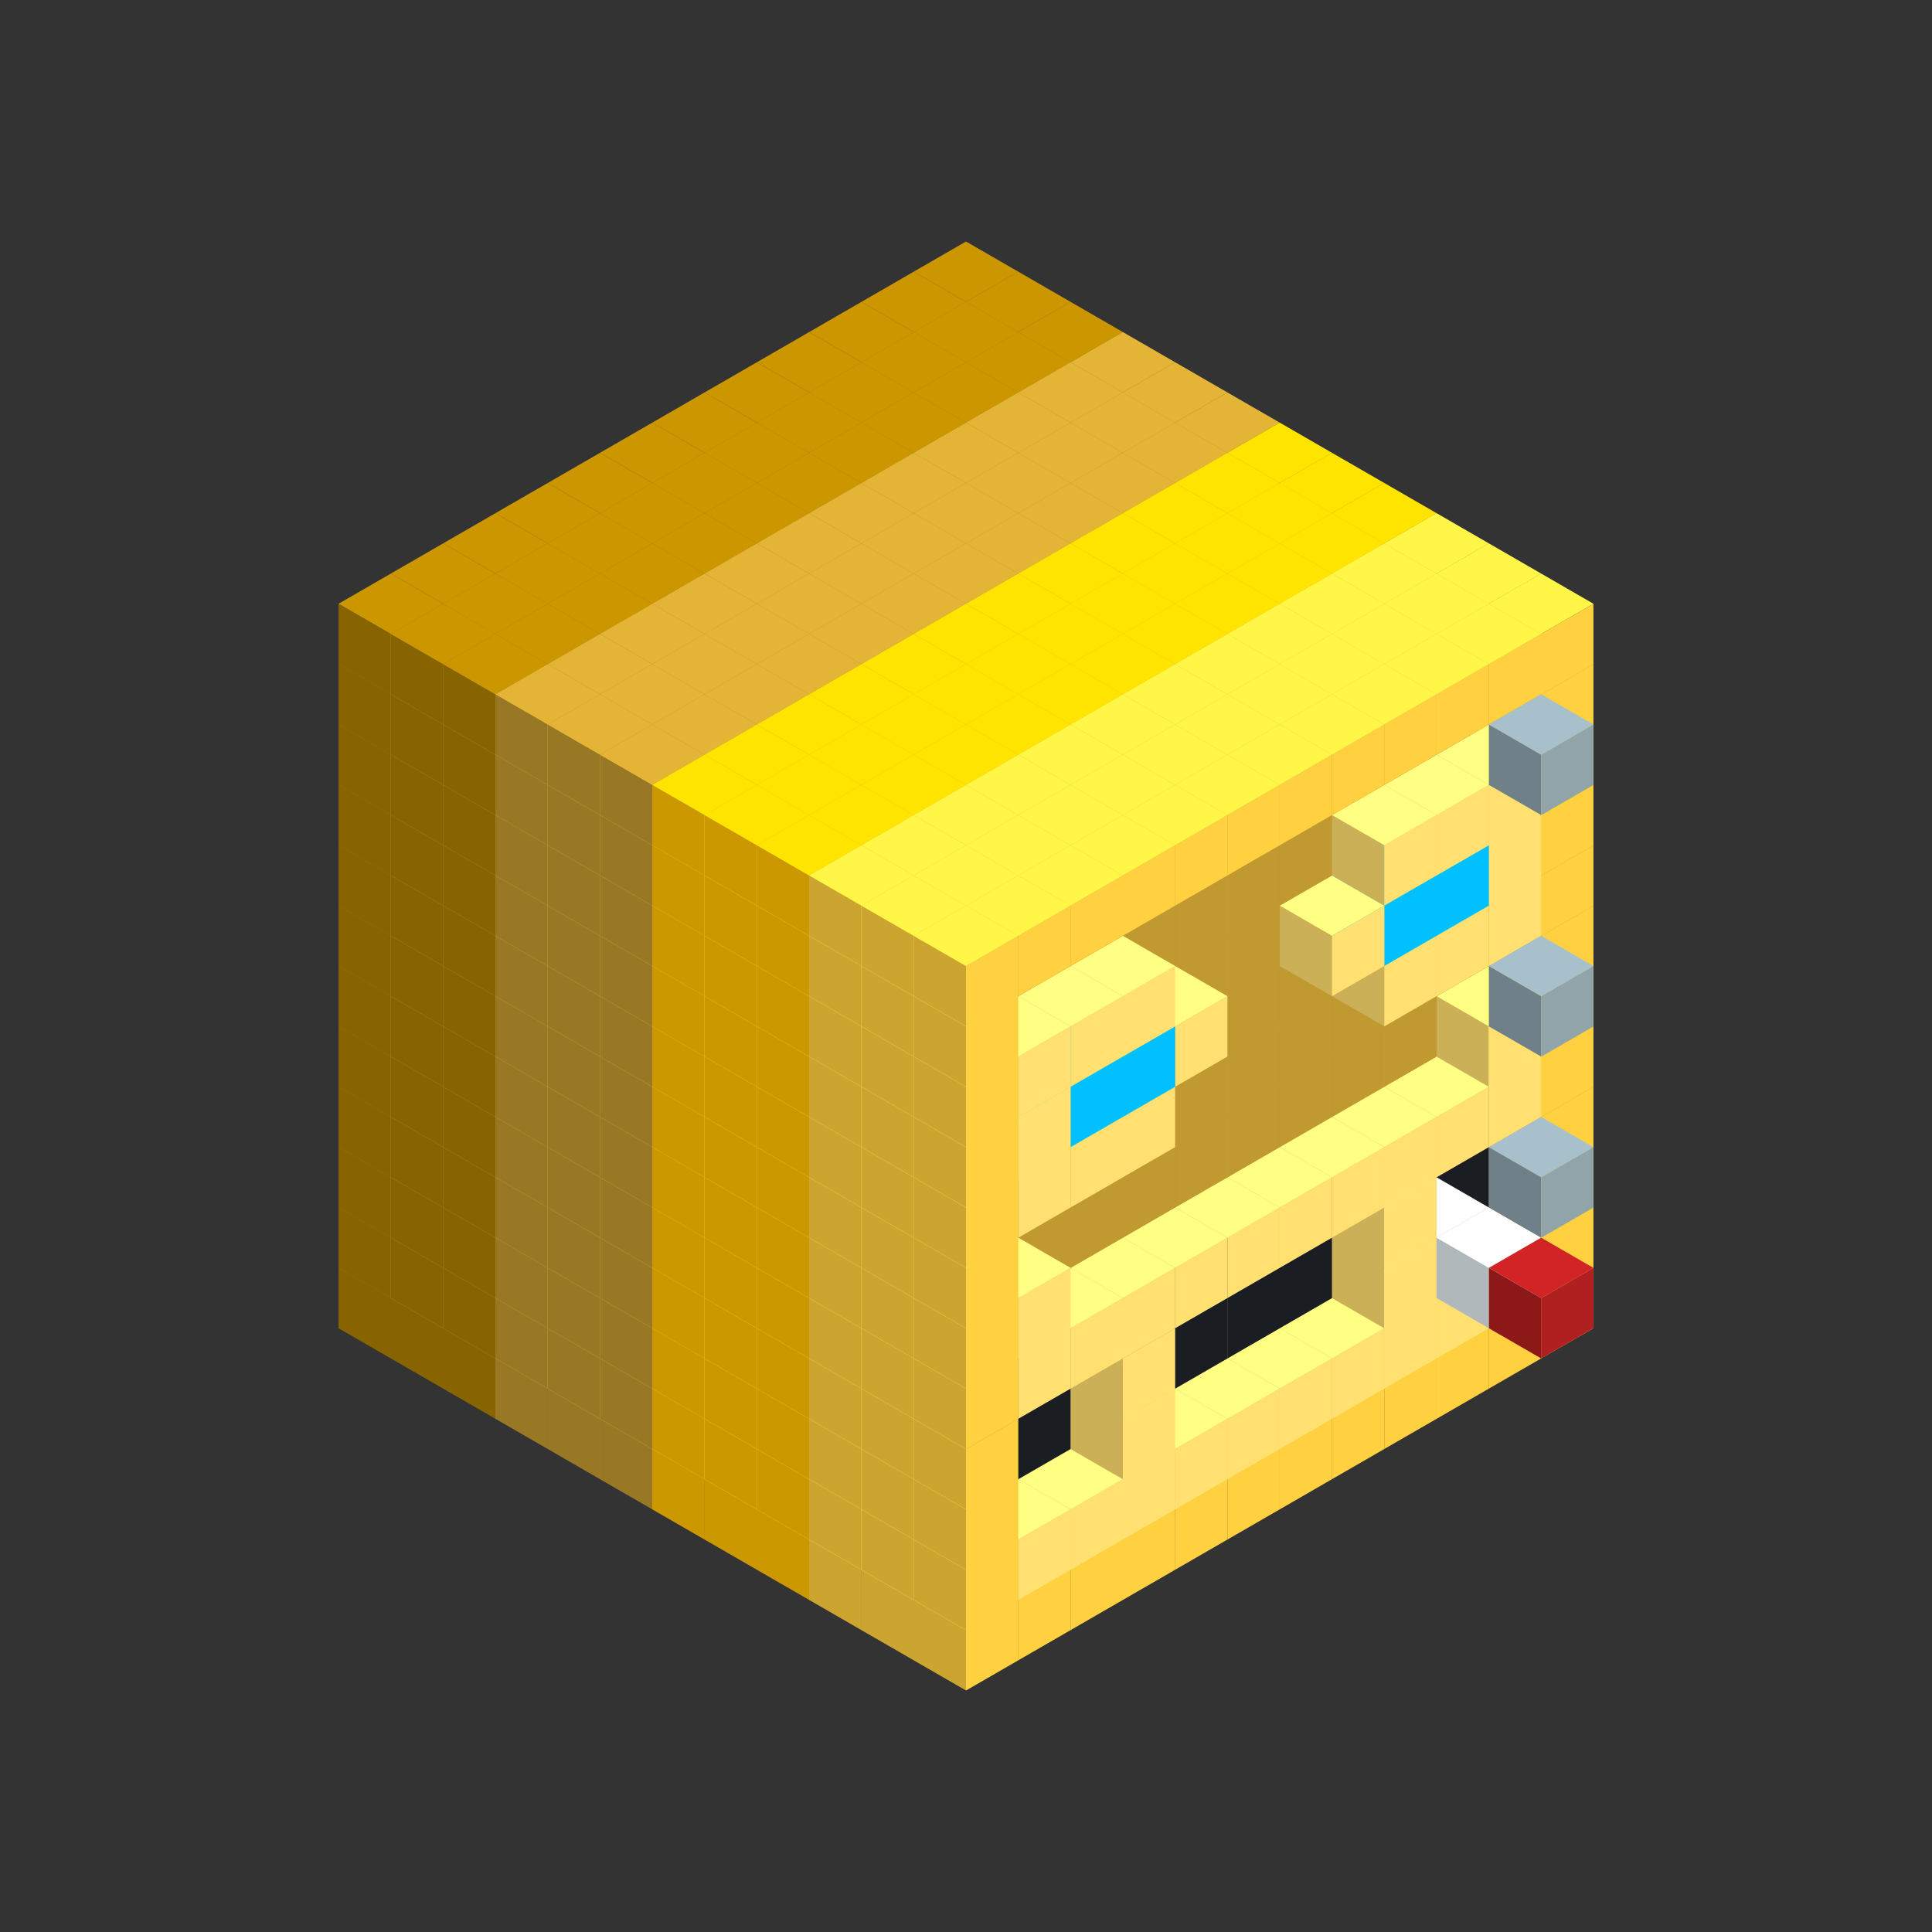 
<svg width='600' height='600' viewBox='4436371 5550000 3200000 3200000' xmlns='http://www.w3.org/2000/svg' xmlns:xlink='http://www.w3.org/1999/xlink'>
<rect x="4436371" y="5550000" width="3200000" height="3200000" fill="#333333" stroke="none"/>
<use xlink:href='#v-0x000001e8-6' transform='translate(983738,3600000)'/>
<use xlink:href='#v-0x000001e8-6' transform='translate(1070341,3650000)'/>
<use xlink:href='#v-0x000001e8-6' transform='translate(1156944,3700000)'/>
<use xlink:href='#v-0x000001e8-2' transform='translate(1243547,3750000)'/>
<use xlink:href='#v-0x000001e8-2' transform='translate(1330150,3800000)'/>
<use xlink:href='#v-0x000001e8-2' transform='translate(1416753,3850000)'/>
<use xlink:href='#v-0x000001e8-5' transform='translate(1503356,3900000)'/>
<use xlink:href='#v-0x000001e8-5' transform='translate(1589959,3950000)'/>
<use xlink:href='#v-0x000001e8-5' transform='translate(1676562,4000000)'/>
<use xlink:href='#v-0x000001e8-4' transform='translate(1763165,4050000)'/>
<use xlink:href='#v-0x000001e8-4' transform='translate(1849768,4100000)'/>
<use xlink:href='#v-0x000001e8-4' transform='translate(2889004,3600000)'/>
<use xlink:href='#v-0x000001e8-4' transform='translate(2802401,3650000)'/>
<use xlink:href='#v-0x000001e8-4' transform='translate(2715798,3700000)'/>
<use xlink:href='#v-0x000001e8-4' transform='translate(2629195,3750000)'/>
<use xlink:href='#v-0x000001e8-4' transform='translate(2542592,3800000)'/>
<use xlink:href='#v-0x000001e8-4' transform='translate(2455989,3850000)'/>
<use xlink:href='#v-0x000001e8-4' transform='translate(2369386,3900000)'/>
<use xlink:href='#v-0x000001e8-4' transform='translate(2282783,3950000)'/>
<use xlink:href='#v-0x000001e8-4' transform='translate(2196180,4000000)'/>
<use xlink:href='#v-0x000001e8-4' transform='translate(2109577,4050000)'/>
<use xlink:href='#v-0x000001e8-4' transform='translate(2022974,4100000)'/>
<use xlink:href='#v-0x000001e8-4' transform='translate(1936371,4150000)'/>
<use xlink:href='#v-0x000001e8-6' transform='translate(983738,3500000)'/>
<use xlink:href='#v-0x000001e8-6' transform='translate(1070341,3550000)'/>
<use xlink:href='#v-0x000001e8-6' transform='translate(1156944,3600000)'/>
<use xlink:href='#v-0x000001e8-2' transform='translate(1243547,3650000)'/>
<use xlink:href='#v-0x000001e8-2' transform='translate(1330150,3700000)'/>
<use xlink:href='#v-0x000001e8-2' transform='translate(1416753,3750000)'/>
<use xlink:href='#v-0x000001e8-5' transform='translate(1503356,3800000)'/>
<use xlink:href='#v-0x000001e8-5' transform='translate(1589959,3850000)'/>
<use xlink:href='#v-0x000001e8-5' transform='translate(1676562,3900000)'/>
<use xlink:href='#v-0x000001e8-4' transform='translate(1763165,3950000)'/>
<use xlink:href='#v-0x000001e8-2' transform='translate(2715798,3500000)'/>
<use xlink:href='#v-0x000001e8-2' transform='translate(2629195,3550000)'/>
<use xlink:href='#v-0x000001e8-2' transform='translate(2542592,3600000)'/>
<use xlink:href='#v-0x000001e8-2' transform='translate(2455989,3650000)'/>
<use xlink:href='#v-0x000001e8-2' transform='translate(2369386,3700000)'/>
<use xlink:href='#v-0x000001e8-2' transform='translate(2282783,3750000)'/>
<use xlink:href='#v-0x000001e8-2' transform='translate(2196180,3800000)'/>
<use xlink:href='#v-0x000001e8-2' transform='translate(2109577,3850000)'/>
<use xlink:href='#v-0x000001e8-2' transform='translate(2022974,3900000)'/>
<use xlink:href='#v-0x000001e8-2' transform='translate(1936371,3950000)'/>
<use xlink:href='#v-0x000001e8-4' transform='translate(1849768,4000000)'/>
<use xlink:href='#v-0x000001e8-4' transform='translate(2889004,3500000)'/>
<use xlink:href='#v-0x000001e8-1' transform='translate(2802401,3550000)'/>
<use xlink:href='#v-0x000001e8-1' transform='translate(2715798,3600000)'/>
<use xlink:href='#v-0x000001e8-1' transform='translate(2629195,3650000)'/>
<use xlink:href='#v-0x000001e8-1' transform='translate(2542592,3700000)'/>
<use xlink:href='#v-0x000001e8-1' transform='translate(2455989,3750000)'/>
<use xlink:href='#v-0x000001e8-1' transform='translate(2369386,3800000)'/>
<use xlink:href='#v-0x000001e8-1' transform='translate(2282783,3850000)'/>
<use xlink:href='#v-0x000001e8-1' transform='translate(2196180,3900000)'/>
<use xlink:href='#v-0x000001e8-1' transform='translate(2109577,3950000)'/>
<use xlink:href='#v-0x000001e8-1' transform='translate(2022974,4000000)'/>
<use xlink:href='#v-0x000001e8-4' transform='translate(1936371,4050000)'/>
<use xlink:href='#v-0x000001e8-6' transform='translate(983738,3400000)'/>
<use xlink:href='#v-0x000001e8-6' transform='translate(1070341,3450000)'/>
<use xlink:href='#v-0x000001e8-6' transform='translate(1156944,3500000)'/>
<use xlink:href='#v-0x000001e8-2' transform='translate(1243547,3550000)'/>
<use xlink:href='#v-0x000001e8-2' transform='translate(1330150,3600000)'/>
<use xlink:href='#v-0x000001e8-2' transform='translate(1416753,3650000)'/>
<use xlink:href='#v-0x000001e8-5' transform='translate(1503356,3700000)'/>
<use xlink:href='#v-0x000001e8-5' transform='translate(1589959,3750000)'/>
<use xlink:href='#v-0x000001e8-5' transform='translate(1676562,3800000)'/>
<use xlink:href='#v-0x000001e8-4' transform='translate(1763165,3850000)'/>
<use xlink:href='#v-0x000001e8-7' transform='translate(2715798,3400000)'/>
<use xlink:href='#v-0x000001e8-8' transform='translate(2629195,3450000)'/>
<use xlink:href='#v-0x000001e8-7' transform='translate(2542592,3500000)'/>
<use xlink:href='#v-0x000001e8-7' transform='translate(2455989,3550000)'/>
<use xlink:href='#v-0x000001e8-7' transform='translate(2369386,3600000)'/>
<use xlink:href='#v-0x000001e8-7' transform='translate(2282783,3650000)'/>
<use xlink:href='#v-0x000001e8-7' transform='translate(2196180,3700000)'/>
<use xlink:href='#v-0x000001e8-7' transform='translate(2109577,3750000)'/>
<use xlink:href='#v-0x000001e8-7' transform='translate(2022974,3800000)'/>
<use xlink:href='#v-0x000001e8-7' transform='translate(1936371,3850000)'/>
<use xlink:href='#v-0x000001e8-4' transform='translate(1849768,3900000)'/>
<use xlink:href='#v-0x000001e8-4' transform='translate(2889004,3400000)'/>
<use xlink:href='#v-0x000001e8-8' transform='translate(2715798,3500000)'/>
<use xlink:href='#v-0x000001e8-1' transform='translate(2629195,3550000)'/>
<use xlink:href='#v-0x000001e8-1' transform='translate(2196180,3800000)'/>
<use xlink:href='#v-0x000001e8-4' transform='translate(1936371,3950000)'/>
<use xlink:href='#v-0x000001e8-8' transform='translate(2802401,3550000)'/>
<use xlink:href='#v-0x000001e8-9' transform='translate(2889004,3600000)'/>
<use xlink:href='#v-0x000001e8-6' transform='translate(983738,3300000)'/>
<use xlink:href='#v-0x000001e8-6' transform='translate(1070341,3350000)'/>
<use xlink:href='#v-0x000001e8-6' transform='translate(1156944,3400000)'/>
<use xlink:href='#v-0x000001e8-2' transform='translate(1243547,3450000)'/>
<use xlink:href='#v-0x000001e8-2' transform='translate(1330150,3500000)'/>
<use xlink:href='#v-0x000001e8-2' transform='translate(1416753,3550000)'/>
<use xlink:href='#v-0x000001e8-5' transform='translate(1503356,3600000)'/>
<use xlink:href='#v-0x000001e8-5' transform='translate(1589959,3650000)'/>
<use xlink:href='#v-0x000001e8-5' transform='translate(1676562,3700000)'/>
<use xlink:href='#v-0x000001e8-4' transform='translate(1763165,3750000)'/>
<use xlink:href='#v-0x000001e8-7' transform='translate(2715798,3300000)'/>
<use xlink:href='#v-0x000001e8-7' transform='translate(2629195,3350000)'/>
<use xlink:href='#v-0x000001e8-7' transform='translate(2542592,3400000)'/>
<use xlink:href='#v-0x000001e8-7' transform='translate(2455989,3450000)'/>
<use xlink:href='#v-0x000001e8-7' transform='translate(2369386,3500000)'/>
<use xlink:href='#v-0x000001e8-7' transform='translate(2282783,3550000)'/>
<use xlink:href='#v-0x000001e8-7' transform='translate(2196180,3600000)'/>
<use xlink:href='#v-0x000001e8-7' transform='translate(2109577,3650000)'/>
<use xlink:href='#v-0x000001e8-7' transform='translate(2022974,3700000)'/>
<use xlink:href='#v-0x000001e8-7' transform='translate(1936371,3750000)'/>
<use xlink:href='#v-0x000001e8-4' transform='translate(1849768,3800000)'/>
<use xlink:href='#v-0x000001e8-4' transform='translate(2889004,3300000)'/>
<use xlink:href='#v-0x000001e8-1' transform='translate(2629195,3450000)'/>
<use xlink:href='#v-0x000001e8-1' transform='translate(2196180,3700000)'/>
<use xlink:href='#v-0x000001e8-4' transform='translate(1936371,3850000)'/>
<use xlink:href='#v-0x000001e8-6' transform='translate(983738,3200000)'/>
<use xlink:href='#v-0x000001e8-6' transform='translate(1070341,3250000)'/>
<use xlink:href='#v-0x000001e8-6' transform='translate(1156944,3300000)'/>
<use xlink:href='#v-0x000001e8-2' transform='translate(1243547,3350000)'/>
<use xlink:href='#v-0x000001e8-2' transform='translate(1330150,3400000)'/>
<use xlink:href='#v-0x000001e8-2' transform='translate(1416753,3450000)'/>
<use xlink:href='#v-0x000001e8-5' transform='translate(1503356,3500000)'/>
<use xlink:href='#v-0x000001e8-5' transform='translate(1589959,3550000)'/>
<use xlink:href='#v-0x000001e8-5' transform='translate(1676562,3600000)'/>
<use xlink:href='#v-0x000001e8-4' transform='translate(1763165,3650000)'/>
<use xlink:href='#v-0x000001e8-2' transform='translate(2715798,3200000)'/>
<use xlink:href='#v-0x000001e8-2' transform='translate(2629195,3250000)'/>
<use xlink:href='#v-0x000001e8-2' transform='translate(2542592,3300000)'/>
<use xlink:href='#v-0x000001e8-2' transform='translate(2455989,3350000)'/>
<use xlink:href='#v-0x000001e8-2' transform='translate(2369386,3400000)'/>
<use xlink:href='#v-0x000001e8-2' transform='translate(2282783,3450000)'/>
<use xlink:href='#v-0x000001e8-2' transform='translate(2196180,3500000)'/>
<use xlink:href='#v-0x000001e8-2' transform='translate(2109577,3550000)'/>
<use xlink:href='#v-0x000001e8-2' transform='translate(2022974,3600000)'/>
<use xlink:href='#v-0x000001e8-2' transform='translate(1936371,3650000)'/>
<use xlink:href='#v-0x000001e8-4' transform='translate(1849768,3700000)'/>
<use xlink:href='#v-0x000001e8-4' transform='translate(2889004,3200000)'/>
<use xlink:href='#v-0x000001e8-1' transform='translate(2802401,3250000)'/>
<use xlink:href='#v-0x000001e8-1' transform='translate(2715798,3300000)'/>
<use xlink:href='#v-0x000001e8-1' transform='translate(2629195,3350000)'/>
<use xlink:href='#v-0x000001e8-1' transform='translate(2542592,3400000)'/>
<use xlink:href='#v-0x000001e8-1' transform='translate(2455989,3450000)'/>
<use xlink:href='#v-0x000001e8-1' transform='translate(2369386,3500000)'/>
<use xlink:href='#v-0x000001e8-1' transform='translate(2282783,3550000)'/>
<use xlink:href='#v-0x000001e8-1' transform='translate(2196180,3600000)'/>
<use xlink:href='#v-0x000001e8-1' transform='translate(2109577,3650000)'/>
<use xlink:href='#v-0x000001e8-1' transform='translate(2022974,3700000)'/>
<use xlink:href='#v-0x000001e8-4' transform='translate(1936371,3750000)'/>
<use xlink:href='#v-0x000001e8-10' transform='translate(2889004,3400000)'/>
<use xlink:href='#v-0x000001e8-6' transform='translate(983738,3100000)'/>
<use xlink:href='#v-0x000001e8-6' transform='translate(1070341,3150000)'/>
<use xlink:href='#v-0x000001e8-6' transform='translate(1156944,3200000)'/>
<use xlink:href='#v-0x000001e8-2' transform='translate(1243547,3250000)'/>
<use xlink:href='#v-0x000001e8-2' transform='translate(1330150,3300000)'/>
<use xlink:href='#v-0x000001e8-2' transform='translate(1416753,3350000)'/>
<use xlink:href='#v-0x000001e8-5' transform='translate(1503356,3400000)'/>
<use xlink:href='#v-0x000001e8-5' transform='translate(1589959,3450000)'/>
<use xlink:href='#v-0x000001e8-5' transform='translate(1676562,3500000)'/>
<use xlink:href='#v-0x000001e8-4' transform='translate(1763165,3550000)'/>
<use xlink:href='#v-0x000001e8-2' transform='translate(2715798,3100000)'/>
<use xlink:href='#v-0x000001e8-2' transform='translate(2629195,3150000)'/>
<use xlink:href='#v-0x000001e8-2' transform='translate(2542592,3200000)'/>
<use xlink:href='#v-0x000001e8-2' transform='translate(2455989,3250000)'/>
<use xlink:href='#v-0x000001e8-2' transform='translate(2369386,3300000)'/>
<use xlink:href='#v-0x000001e8-2' transform='translate(2282783,3350000)'/>
<use xlink:href='#v-0x000001e8-2' transform='translate(2196180,3400000)'/>
<use xlink:href='#v-0x000001e8-2' transform='translate(2109577,3450000)'/>
<use xlink:href='#v-0x000001e8-2' transform='translate(2022974,3500000)'/>
<use xlink:href='#v-0x000001e8-2' transform='translate(1936371,3550000)'/>
<use xlink:href='#v-0x000001e8-4' transform='translate(1849768,3600000)'/>
<use xlink:href='#v-0x000001e8-4' transform='translate(2889004,3100000)'/>
<use xlink:href='#v-0x000001e8-1' transform='translate(2802401,3150000)'/>
<use xlink:href='#v-0x000001e8-1' transform='translate(2022974,3600000)'/>
<use xlink:href='#v-0x000001e8-4' transform='translate(1936371,3650000)'/>
<use xlink:href='#v-0x000001e8-6' transform='translate(983738,3000000)'/>
<use xlink:href='#v-0x000001e8-6' transform='translate(1070341,3050000)'/>
<use xlink:href='#v-0x000001e8-6' transform='translate(1156944,3100000)'/>
<use xlink:href='#v-0x000001e8-2' transform='translate(1243547,3150000)'/>
<use xlink:href='#v-0x000001e8-2' transform='translate(1330150,3200000)'/>
<use xlink:href='#v-0x000001e8-2' transform='translate(1416753,3250000)'/>
<use xlink:href='#v-0x000001e8-5' transform='translate(1503356,3300000)'/>
<use xlink:href='#v-0x000001e8-5' transform='translate(1589959,3350000)'/>
<use xlink:href='#v-0x000001e8-5' transform='translate(1676562,3400000)'/>
<use xlink:href='#v-0x000001e8-4' transform='translate(1763165,3450000)'/>
<use xlink:href='#v-0x000001e8-2' transform='translate(2715798,3000000)'/>
<use xlink:href='#v-0x000001e8-2' transform='translate(2629195,3050000)'/>
<use xlink:href='#v-0x000001e8-2' transform='translate(2542592,3100000)'/>
<use xlink:href='#v-0x000001e8-2' transform='translate(2455989,3150000)'/>
<use xlink:href='#v-0x000001e8-2' transform='translate(2369386,3200000)'/>
<use xlink:href='#v-0x000001e8-2' transform='translate(2282783,3250000)'/>
<use xlink:href='#v-0x000001e8-2' transform='translate(2196180,3300000)'/>
<use xlink:href='#v-0x000001e8-2' transform='translate(2109577,3350000)'/>
<use xlink:href='#v-0x000001e8-2' transform='translate(2022974,3400000)'/>
<use xlink:href='#v-0x000001e8-2' transform='translate(1936371,3450000)'/>
<use xlink:href='#v-0x000001e8-4' transform='translate(1849768,3500000)'/>
<use xlink:href='#v-0x000001e8-4' transform='translate(2889004,3000000)'/>
<use xlink:href='#v-0x000001e8-4' transform='translate(1936371,3550000)'/>
<use xlink:href='#v-0x000001e8-6' transform='translate(983738,2900000)'/>
<use xlink:href='#v-0x000001e8-6' transform='translate(1070341,2950000)'/>
<use xlink:href='#v-0x000001e8-6' transform='translate(1156944,3000000)'/>
<use xlink:href='#v-0x000001e8-2' transform='translate(1243547,3050000)'/>
<use xlink:href='#v-0x000001e8-2' transform='translate(1330150,3100000)'/>
<use xlink:href='#v-0x000001e8-2' transform='translate(1416753,3150000)'/>
<use xlink:href='#v-0x000001e8-5' transform='translate(1503356,3200000)'/>
<use xlink:href='#v-0x000001e8-5' transform='translate(1589959,3250000)'/>
<use xlink:href='#v-0x000001e8-5' transform='translate(1676562,3300000)'/>
<use xlink:href='#v-0x000001e8-4' transform='translate(1763165,3350000)'/>
<use xlink:href='#v-0x000001e8-2' transform='translate(2715798,2900000)'/>
<use xlink:href='#v-0x000001e8-2' transform='translate(2629195,2950000)'/>
<use xlink:href='#v-0x000001e8-2' transform='translate(2542592,3000000)'/>
<use xlink:href='#v-0x000001e8-2' transform='translate(2455989,3050000)'/>
<use xlink:href='#v-0x000001e8-2' transform='translate(2369386,3100000)'/>
<use xlink:href='#v-0x000001e8-2' transform='translate(2282783,3150000)'/>
<use xlink:href='#v-0x000001e8-2' transform='translate(2196180,3200000)'/>
<use xlink:href='#v-0x000001e8-2' transform='translate(2109577,3250000)'/>
<use xlink:href='#v-0x000001e8-2' transform='translate(2022974,3300000)'/>
<use xlink:href='#v-0x000001e8-2' transform='translate(1936371,3350000)'/>
<use xlink:href='#v-0x000001e8-4' transform='translate(1849768,3400000)'/>
<use xlink:href='#v-0x000001e8-4' transform='translate(2889004,2900000)'/>
<use xlink:href='#v-0x000001e8-1' transform='translate(2802401,2950000)'/>
<use xlink:href='#v-0x000001e8-1' transform='translate(2715798,3000000)'/>
<use xlink:href='#v-0x000001e8-1' transform='translate(2629195,3050000)'/>
<use xlink:href='#v-0x000001e8-1' transform='translate(2196180,3300000)'/>
<use xlink:href='#v-0x000001e8-1' transform='translate(2109577,3350000)'/>
<use xlink:href='#v-0x000001e8-1' transform='translate(2022974,3400000)'/>
<use xlink:href='#v-0x000001e8-4' transform='translate(1936371,3450000)'/>
<use xlink:href='#v-0x000001e8-10' transform='translate(2889004,3100000)'/>
<use xlink:href='#v-0x000001e8-6' transform='translate(983738,2800000)'/>
<use xlink:href='#v-0x000001e8-6' transform='translate(1070341,2850000)'/>
<use xlink:href='#v-0x000001e8-6' transform='translate(1156944,2900000)'/>
<use xlink:href='#v-0x000001e8-2' transform='translate(1243547,2950000)'/>
<use xlink:href='#v-0x000001e8-2' transform='translate(1330150,3000000)'/>
<use xlink:href='#v-0x000001e8-2' transform='translate(1416753,3050000)'/>
<use xlink:href='#v-0x000001e8-5' transform='translate(1503356,3100000)'/>
<use xlink:href='#v-0x000001e8-5' transform='translate(1589959,3150000)'/>
<use xlink:href='#v-0x000001e8-5' transform='translate(1676562,3200000)'/>
<use xlink:href='#v-0x000001e8-4' transform='translate(1763165,3250000)'/>
<use xlink:href='#v-0x000001e8-2' transform='translate(2715798,2800000)'/>
<use xlink:href='#v-0x000001e8-2' transform='translate(2629195,2850000)'/>
<use xlink:href='#v-0x000001e8-2' transform='translate(2542592,2900000)'/>
<use xlink:href='#v-0x000001e8-2' transform='translate(2455989,2950000)'/>
<use xlink:href='#v-0x000001e8-2' transform='translate(2369386,3000000)'/>
<use xlink:href='#v-0x000001e8-2' transform='translate(2282783,3050000)'/>
<use xlink:href='#v-0x000001e8-2' transform='translate(2196180,3100000)'/>
<use xlink:href='#v-0x000001e8-2' transform='translate(2109577,3150000)'/>
<use xlink:href='#v-0x000001e8-2' transform='translate(2022974,3200000)'/>
<use xlink:href='#v-0x000001e8-2' transform='translate(1936371,3250000)'/>
<use xlink:href='#v-0x000001e8-4' transform='translate(1849768,3300000)'/>
<use xlink:href='#v-0x000001e8-4' transform='translate(2889004,2800000)'/>
<use xlink:href='#v-0x000001e8-1' transform='translate(2802401,2850000)'/>
<use xlink:href='#v-0x000001e8-3' transform='translate(2715798,2900000)'/>
<use xlink:href='#v-0x000001e8-3' transform='translate(2629195,2950000)'/>
<use xlink:href='#v-0x000001e8-1' transform='translate(2542592,3000000)'/>
<use xlink:href='#v-0x000001e8-1' transform='translate(2282783,3150000)'/>
<use xlink:href='#v-0x000001e8-3' transform='translate(2196180,3200000)'/>
<use xlink:href='#v-0x000001e8-3' transform='translate(2109577,3250000)'/>
<use xlink:href='#v-0x000001e8-1' transform='translate(2022974,3300000)'/>
<use xlink:href='#v-0x000001e8-4' transform='translate(1936371,3350000)'/>
<use xlink:href='#v-0x000001e8-6' transform='translate(983738,2700000)'/>
<use xlink:href='#v-0x000001e8-6' transform='translate(1070341,2750000)'/>
<use xlink:href='#v-0x000001e8-6' transform='translate(1156944,2800000)'/>
<use xlink:href='#v-0x000001e8-2' transform='translate(1243547,2850000)'/>
<use xlink:href='#v-0x000001e8-2' transform='translate(1330150,2900000)'/>
<use xlink:href='#v-0x000001e8-2' transform='translate(1416753,2950000)'/>
<use xlink:href='#v-0x000001e8-5' transform='translate(1503356,3000000)'/>
<use xlink:href='#v-0x000001e8-5' transform='translate(1589959,3050000)'/>
<use xlink:href='#v-0x000001e8-5' transform='translate(1676562,3100000)'/>
<use xlink:href='#v-0x000001e8-4' transform='translate(1763165,3150000)'/>
<use xlink:href='#v-0x000001e8-2' transform='translate(2715798,2700000)'/>
<use xlink:href='#v-0x000001e8-2' transform='translate(2629195,2750000)'/>
<use xlink:href='#v-0x000001e8-2' transform='translate(2542592,2800000)'/>
<use xlink:href='#v-0x000001e8-2' transform='translate(2455989,2850000)'/>
<use xlink:href='#v-0x000001e8-2' transform='translate(2369386,2900000)'/>
<use xlink:href='#v-0x000001e8-2' transform='translate(2282783,2950000)'/>
<use xlink:href='#v-0x000001e8-2' transform='translate(2196180,3000000)'/>
<use xlink:href='#v-0x000001e8-2' transform='translate(2109577,3050000)'/>
<use xlink:href='#v-0x000001e8-2' transform='translate(2022974,3100000)'/>
<use xlink:href='#v-0x000001e8-2' transform='translate(1936371,3150000)'/>
<use xlink:href='#v-0x000001e8-4' transform='translate(1849768,3200000)'/>
<use xlink:href='#v-0x000001e8-4' transform='translate(2889004,2700000)'/>
<use xlink:href='#v-0x000001e8-1' transform='translate(2802401,2750000)'/>
<use xlink:href='#v-0x000001e8-1' transform='translate(2715798,2800000)'/>
<use xlink:href='#v-0x000001e8-1' transform='translate(2629195,2850000)'/>
<use xlink:href='#v-0x000001e8-1' transform='translate(2196180,3100000)'/>
<use xlink:href='#v-0x000001e8-1' transform='translate(2109577,3150000)'/>
<use xlink:href='#v-0x000001e8-1' transform='translate(2022974,3200000)'/>
<use xlink:href='#v-0x000001e8-4' transform='translate(1936371,3250000)'/>
<use xlink:href='#v-0x000001e8-6' transform='translate(983738,2600000)'/>
<use xlink:href='#v-0x000001e8-6' transform='translate(1070341,2650000)'/>
<use xlink:href='#v-0x000001e8-6' transform='translate(1156944,2700000)'/>
<use xlink:href='#v-0x000001e8-2' transform='translate(1243547,2750000)'/>
<use xlink:href='#v-0x000001e8-2' transform='translate(1330150,2800000)'/>
<use xlink:href='#v-0x000001e8-2' transform='translate(1416753,2850000)'/>
<use xlink:href='#v-0x000001e8-5' transform='translate(1503356,2900000)'/>
<use xlink:href='#v-0x000001e8-5' transform='translate(1589959,2950000)'/>
<use xlink:href='#v-0x000001e8-5' transform='translate(1676562,3000000)'/>
<use xlink:href='#v-0x000001e8-4' transform='translate(1763165,3050000)'/>
<use xlink:href='#v-0x000001e8-2' transform='translate(2715798,2600000)'/>
<use xlink:href='#v-0x000001e8-2' transform='translate(2629195,2650000)'/>
<use xlink:href='#v-0x000001e8-2' transform='translate(2542592,2700000)'/>
<use xlink:href='#v-0x000001e8-2' transform='translate(2455989,2750000)'/>
<use xlink:href='#v-0x000001e8-2' transform='translate(2369386,2800000)'/>
<use xlink:href='#v-0x000001e8-2' transform='translate(2282783,2850000)'/>
<use xlink:href='#v-0x000001e8-2' transform='translate(2196180,2900000)'/>
<use xlink:href='#v-0x000001e8-2' transform='translate(2109577,2950000)'/>
<use xlink:href='#v-0x000001e8-2' transform='translate(2022974,3000000)'/>
<use xlink:href='#v-0x000001e8-2' transform='translate(1936371,3050000)'/>
<use xlink:href='#v-0x000001e8-4' transform='translate(1849768,3100000)'/>
<use xlink:href='#v-0x000001e8-4' transform='translate(2889004,2600000)'/>
<use xlink:href='#v-0x000001e8-4' transform='translate(1936371,3150000)'/>
<use xlink:href='#v-0x000001e8-6' transform='translate(1936371,1950000)'/>
<use xlink:href='#v-0x000001e8-6' transform='translate(1849768,2000000)'/>
<use xlink:href='#v-0x000001e8-6' transform='translate(1763165,2050000)'/>
<use xlink:href='#v-0x000001e8-6' transform='translate(1676562,2100000)'/>
<use xlink:href='#v-0x000001e8-6' transform='translate(1589959,2150000)'/>
<use xlink:href='#v-0x000001e8-6' transform='translate(1503356,2200000)'/>
<use xlink:href='#v-0x000001e8-6' transform='translate(1416753,2250000)'/>
<use xlink:href='#v-0x000001e8-6' transform='translate(1330150,2300000)'/>
<use xlink:href='#v-0x000001e8-6' transform='translate(1243547,2350000)'/>
<use xlink:href='#v-0x000001e8-6' transform='translate(1156944,2400000)'/>
<use xlink:href='#v-0x000001e8-6' transform='translate(1070341,2450000)'/>
<use xlink:href='#v-0x000001e8-6' transform='translate(983738,2500000)'/>
<use xlink:href='#v-0x000001e8-6' transform='translate(2022974,2000000)'/>
<use xlink:href='#v-0x000001e8-6' transform='translate(1936371,2050000)'/>
<use xlink:href='#v-0x000001e8-6' transform='translate(1849768,2100000)'/>
<use xlink:href='#v-0x000001e8-6' transform='translate(1763165,2150000)'/>
<use xlink:href='#v-0x000001e8-6' transform='translate(1676562,2200000)'/>
<use xlink:href='#v-0x000001e8-6' transform='translate(1589959,2250000)'/>
<use xlink:href='#v-0x000001e8-6' transform='translate(1503356,2300000)'/>
<use xlink:href='#v-0x000001e8-6' transform='translate(1416753,2350000)'/>
<use xlink:href='#v-0x000001e8-6' transform='translate(1330150,2400000)'/>
<use xlink:href='#v-0x000001e8-6' transform='translate(1243547,2450000)'/>
<use xlink:href='#v-0x000001e8-6' transform='translate(1156944,2500000)'/>
<use xlink:href='#v-0x000001e8-6' transform='translate(1070341,2550000)'/>
<use xlink:href='#v-0x000001e8-6' transform='translate(2109577,2050000)'/>
<use xlink:href='#v-0x000001e8-6' transform='translate(2022974,2100000)'/>
<use xlink:href='#v-0x000001e8-6' transform='translate(1936371,2150000)'/>
<use xlink:href='#v-0x000001e8-6' transform='translate(1849768,2200000)'/>
<use xlink:href='#v-0x000001e8-6' transform='translate(1763165,2250000)'/>
<use xlink:href='#v-0x000001e8-6' transform='translate(1676562,2300000)'/>
<use xlink:href='#v-0x000001e8-6' transform='translate(1589959,2350000)'/>
<use xlink:href='#v-0x000001e8-6' transform='translate(1503356,2400000)'/>
<use xlink:href='#v-0x000001e8-6' transform='translate(1416753,2450000)'/>
<use xlink:href='#v-0x000001e8-6' transform='translate(1330150,2500000)'/>
<use xlink:href='#v-0x000001e8-6' transform='translate(1243547,2550000)'/>
<use xlink:href='#v-0x000001e8-6' transform='translate(1156944,2600000)'/>
<use xlink:href='#v-0x000001e8-2' transform='translate(2196180,2100000)'/>
<use xlink:href='#v-0x000001e8-2' transform='translate(2109577,2150000)'/>
<use xlink:href='#v-0x000001e8-2' transform='translate(2022974,2200000)'/>
<use xlink:href='#v-0x000001e8-2' transform='translate(1936371,2250000)'/>
<use xlink:href='#v-0x000001e8-2' transform='translate(1849768,2300000)'/>
<use xlink:href='#v-0x000001e8-2' transform='translate(1763165,2350000)'/>
<use xlink:href='#v-0x000001e8-2' transform='translate(1676562,2400000)'/>
<use xlink:href='#v-0x000001e8-2' transform='translate(1589959,2450000)'/>
<use xlink:href='#v-0x000001e8-2' transform='translate(1503356,2500000)'/>
<use xlink:href='#v-0x000001e8-2' transform='translate(1416753,2550000)'/>
<use xlink:href='#v-0x000001e8-2' transform='translate(1330150,2600000)'/>
<use xlink:href='#v-0x000001e8-2' transform='translate(1243547,2650000)'/>
<use xlink:href='#v-0x000001e8-2' transform='translate(2282783,2150000)'/>
<use xlink:href='#v-0x000001e8-2' transform='translate(2196180,2200000)'/>
<use xlink:href='#v-0x000001e8-2' transform='translate(2109577,2250000)'/>
<use xlink:href='#v-0x000001e8-2' transform='translate(2022974,2300000)'/>
<use xlink:href='#v-0x000001e8-2' transform='translate(1936371,2350000)'/>
<use xlink:href='#v-0x000001e8-2' transform='translate(1849768,2400000)'/>
<use xlink:href='#v-0x000001e8-2' transform='translate(1763165,2450000)'/>
<use xlink:href='#v-0x000001e8-2' transform='translate(1676562,2500000)'/>
<use xlink:href='#v-0x000001e8-2' transform='translate(1589959,2550000)'/>
<use xlink:href='#v-0x000001e8-2' transform='translate(1503356,2600000)'/>
<use xlink:href='#v-0x000001e8-2' transform='translate(1416753,2650000)'/>
<use xlink:href='#v-0x000001e8-2' transform='translate(1330150,2700000)'/>
<use xlink:href='#v-0x000001e8-2' transform='translate(2369386,2200000)'/>
<use xlink:href='#v-0x000001e8-2' transform='translate(2282783,2250000)'/>
<use xlink:href='#v-0x000001e8-2' transform='translate(2196180,2300000)'/>
<use xlink:href='#v-0x000001e8-2' transform='translate(2109577,2350000)'/>
<use xlink:href='#v-0x000001e8-2' transform='translate(2022974,2400000)'/>
<use xlink:href='#v-0x000001e8-2' transform='translate(1936371,2450000)'/>
<use xlink:href='#v-0x000001e8-2' transform='translate(1849768,2500000)'/>
<use xlink:href='#v-0x000001e8-2' transform='translate(1763165,2550000)'/>
<use xlink:href='#v-0x000001e8-2' transform='translate(1676562,2600000)'/>
<use xlink:href='#v-0x000001e8-2' transform='translate(1589959,2650000)'/>
<use xlink:href='#v-0x000001e8-2' transform='translate(1503356,2700000)'/>
<use xlink:href='#v-0x000001e8-2' transform='translate(1416753,2750000)'/>
<use xlink:href='#v-0x000001e8-5' transform='translate(2455989,2250000)'/>
<use xlink:href='#v-0x000001e8-5' transform='translate(2369386,2300000)'/>
<use xlink:href='#v-0x000001e8-5' transform='translate(2282783,2350000)'/>
<use xlink:href='#v-0x000001e8-5' transform='translate(2196180,2400000)'/>
<use xlink:href='#v-0x000001e8-5' transform='translate(2109577,2450000)'/>
<use xlink:href='#v-0x000001e8-5' transform='translate(2022974,2500000)'/>
<use xlink:href='#v-0x000001e8-5' transform='translate(1936371,2550000)'/>
<use xlink:href='#v-0x000001e8-5' transform='translate(1849768,2600000)'/>
<use xlink:href='#v-0x000001e8-5' transform='translate(1763165,2650000)'/>
<use xlink:href='#v-0x000001e8-5' transform='translate(1676562,2700000)'/>
<use xlink:href='#v-0x000001e8-5' transform='translate(1589959,2750000)'/>
<use xlink:href='#v-0x000001e8-5' transform='translate(1503356,2800000)'/>
<use xlink:href='#v-0x000001e8-5' transform='translate(2542592,2300000)'/>
<use xlink:href='#v-0x000001e8-5' transform='translate(2455989,2350000)'/>
<use xlink:href='#v-0x000001e8-5' transform='translate(2369386,2400000)'/>
<use xlink:href='#v-0x000001e8-5' transform='translate(2282783,2450000)'/>
<use xlink:href='#v-0x000001e8-5' transform='translate(2196180,2500000)'/>
<use xlink:href='#v-0x000001e8-5' transform='translate(2109577,2550000)'/>
<use xlink:href='#v-0x000001e8-5' transform='translate(2022974,2600000)'/>
<use xlink:href='#v-0x000001e8-5' transform='translate(1936371,2650000)'/>
<use xlink:href='#v-0x000001e8-5' transform='translate(1849768,2700000)'/>
<use xlink:href='#v-0x000001e8-5' transform='translate(1763165,2750000)'/>
<use xlink:href='#v-0x000001e8-5' transform='translate(1676562,2800000)'/>
<use xlink:href='#v-0x000001e8-5' transform='translate(1589959,2850000)'/>
<use xlink:href='#v-0x000001e8-5' transform='translate(2629195,2350000)'/>
<use xlink:href='#v-0x000001e8-5' transform='translate(2542592,2400000)'/>
<use xlink:href='#v-0x000001e8-5' transform='translate(2455989,2450000)'/>
<use xlink:href='#v-0x000001e8-5' transform='translate(2369386,2500000)'/>
<use xlink:href='#v-0x000001e8-5' transform='translate(2282783,2550000)'/>
<use xlink:href='#v-0x000001e8-5' transform='translate(2196180,2600000)'/>
<use xlink:href='#v-0x000001e8-5' transform='translate(2109577,2650000)'/>
<use xlink:href='#v-0x000001e8-5' transform='translate(2022974,2700000)'/>
<use xlink:href='#v-0x000001e8-5' transform='translate(1936371,2750000)'/>
<use xlink:href='#v-0x000001e8-5' transform='translate(1849768,2800000)'/>
<use xlink:href='#v-0x000001e8-5' transform='translate(1763165,2850000)'/>
<use xlink:href='#v-0x000001e8-5' transform='translate(1676562,2900000)'/>
<use xlink:href='#v-0x000001e8-4' transform='translate(2715798,2400000)'/>
<use xlink:href='#v-0x000001e8-4' transform='translate(2629195,2450000)'/>
<use xlink:href='#v-0x000001e8-4' transform='translate(2542592,2500000)'/>
<use xlink:href='#v-0x000001e8-4' transform='translate(2455989,2550000)'/>
<use xlink:href='#v-0x000001e8-4' transform='translate(2369386,2600000)'/>
<use xlink:href='#v-0x000001e8-4' transform='translate(2282783,2650000)'/>
<use xlink:href='#v-0x000001e8-4' transform='translate(2196180,2700000)'/>
<use xlink:href='#v-0x000001e8-4' transform='translate(2109577,2750000)'/>
<use xlink:href='#v-0x000001e8-4' transform='translate(2022974,2800000)'/>
<use xlink:href='#v-0x000001e8-4' transform='translate(1936371,2850000)'/>
<use xlink:href='#v-0x000001e8-4' transform='translate(1849768,2900000)'/>
<use xlink:href='#v-0x000001e8-4' transform='translate(1763165,2950000)'/>
<use xlink:href='#v-0x000001e8-4' transform='translate(2802401,2450000)'/>
<use xlink:href='#v-0x000001e8-4' transform='translate(2715798,2500000)'/>
<use xlink:href='#v-0x000001e8-4' transform='translate(2629195,2550000)'/>
<use xlink:href='#v-0x000001e8-4' transform='translate(2542592,2600000)'/>
<use xlink:href='#v-0x000001e8-4' transform='translate(2455989,2650000)'/>
<use xlink:href='#v-0x000001e8-4' transform='translate(2369386,2700000)'/>
<use xlink:href='#v-0x000001e8-4' transform='translate(2282783,2750000)'/>
<use xlink:href='#v-0x000001e8-4' transform='translate(2196180,2800000)'/>
<use xlink:href='#v-0x000001e8-4' transform='translate(2109577,2850000)'/>
<use xlink:href='#v-0x000001e8-4' transform='translate(2022974,2900000)'/>
<use xlink:href='#v-0x000001e8-4' transform='translate(1936371,2950000)'/>
<use xlink:href='#v-0x000001e8-4' transform='translate(1849768,3000000)'/>
<use xlink:href='#v-0x000001e8-4' transform='translate(2889004,2500000)'/>
<use xlink:href='#v-0x000001e8-4' transform='translate(2802401,2550000)'/>
<use xlink:href='#v-0x000001e8-4' transform='translate(2715798,2600000)'/>
<use xlink:href='#v-0x000001e8-4' transform='translate(2629195,2650000)'/>
<use xlink:href='#v-0x000001e8-4' transform='translate(2542592,2700000)'/>
<use xlink:href='#v-0x000001e8-4' transform='translate(2455989,2750000)'/>
<use xlink:href='#v-0x000001e8-4' transform='translate(2369386,2800000)'/>
<use xlink:href='#v-0x000001e8-4' transform='translate(2282783,2850000)'/>
<use xlink:href='#v-0x000001e8-4' transform='translate(2196180,2900000)'/>
<use xlink:href='#v-0x000001e8-4' transform='translate(2109577,2950000)'/>
<use xlink:href='#v-0x000001e8-4' transform='translate(2022974,3000000)'/>
<use xlink:href='#v-0x000001e8-4' transform='translate(1936371,3050000)'/>
<use xlink:href='#v-0x000001e8-10' transform='translate(2889004,2700000)'/>
<defs>
<g id='v-0x000001e8-1'>
<polygon points='4100000,4100000 4100000,4200000 4013397,4150000 4013397,4050000' fill='#ccb058'/>
<polygon points='4100000,4100000 4100000,4200000 4186602,4150000 4186602,4050000' fill='#ffe070'/>
<polygon points='4100000,4100000 4013397,4050000 4100000,4000000 4186602,4050000' fill='#ffff84'/>
</g>
<g id='v-0x000001e8-2'>
<polygon points='4100000,4100000 4100000,4200000 4013397,4150000 4013397,4050000' fill='#987824'/>
<polygon points='4100000,4100000 4100000,4200000 4186602,4150000 4186602,4050000' fill='#c09930'/>
<polygon points='4100000,4100000 4013397,4050000 4100000,4000000 4186602,4050000' fill='#e4b436'/>
</g>
<g id='v-0x000001e8-3'>
<polygon points='4100000,4100000 4100000,4200000 4013397,4150000 4013397,4050000' fill='#0098cc'/>
<polygon points='4100000,4100000 4100000,4200000 4186602,4150000 4186602,4050000' fill='#00c0ff'/>
<polygon points='4100000,4100000 4013397,4050000 4100000,4000000 4186602,4050000' fill='#00e4ff'/>
</g>
<g id='v-0x000001e8-4'>
<polygon points='4100000,4100000 4100000,4200000 4013397,4150000 4013397,4050000' fill='#cca430'/>
<polygon points='4100000,4100000 4100000,4200000 4186602,4150000 4186602,4050000' fill='#ffd040'/>
<polygon points='4100000,4100000 4013397,4050000 4100000,4000000 4186602,4050000' fill='#fff648'/>
</g>
<g id='v-0x000001e8-5'>
<polygon points='4100000,4100000 4100000,4200000 4013397,4150000 4013397,4050000' fill='#cc9800'/>
<polygon points='4100000,4100000 4100000,4200000 4186602,4150000 4186602,4050000' fill='#ffc000'/>
<polygon points='4100000,4100000 4013397,4050000 4100000,4000000 4186602,4050000' fill='#ffe400'/>
</g>
<g id='v-0x000001e8-6'>
<polygon points='4100000,4100000 4100000,4200000 4013397,4150000 4013397,4050000' fill='#886400'/>
<polygon points='4100000,4100000 4100000,4200000 4186602,4150000 4186602,4050000' fill='#aa8000'/>
<polygon points='4100000,4100000 4013397,4050000 4100000,4000000 4186602,4050000' fill='#cc9600'/>
</g>
<g id='v-0x000001e8-7'>
<polygon points='4100000,4100000 4100000,4200000 4013397,4150000 4013397,4050000' fill='#141418'/>
<polygon points='4100000,4100000 4100000,4200000 4186602,4150000 4186602,4050000' fill='#1a1d22'/>
<polygon points='4100000,4100000 4013397,4050000 4100000,4000000 4186602,4050000' fill='#1e1e24'/>
</g>
<g id='v-0x000001e8-8'>
<polygon points='4100000,4100000 4100000,4200000 4013397,4150000 4013397,4050000' fill='#b0b8bc'/>
<polygon points='4100000,4100000 4100000,4200000 4186602,4150000 4186602,4050000' fill='#e0e8ee'/>
<polygon points='4100000,4100000 4013397,4050000 4100000,4000000 4186602,4050000' fill='#ffffff'/>
</g>
<g id='v-0x000001e8-9'>
<polygon points='4100000,4100000 4100000,4200000 4013397,4150000 4013397,4050000' fill='#8c1818'/>
<polygon points='4100000,4100000 4100000,4200000 4186602,4150000 4186602,4050000' fill='#b02020'/>
<polygon points='4100000,4100000 4013397,4050000 4100000,4000000 4186602,4050000' fill='#d22424'/>
</g>
<g id='v-0x000001e8-10'>
<polygon points='4100000,4100000 4100000,4200000 4013397,4150000 4013397,4050000' fill='#708088'/>
<polygon points='4100000,4100000 4100000,4200000 4186602,4150000 4186602,4050000' fill='#90a4aa'/>
<polygon points='4100000,4100000 4013397,4050000 4100000,4000000 4186602,4050000' fill='#a8c0cc'/>
</g>
</defs>
</svg>
